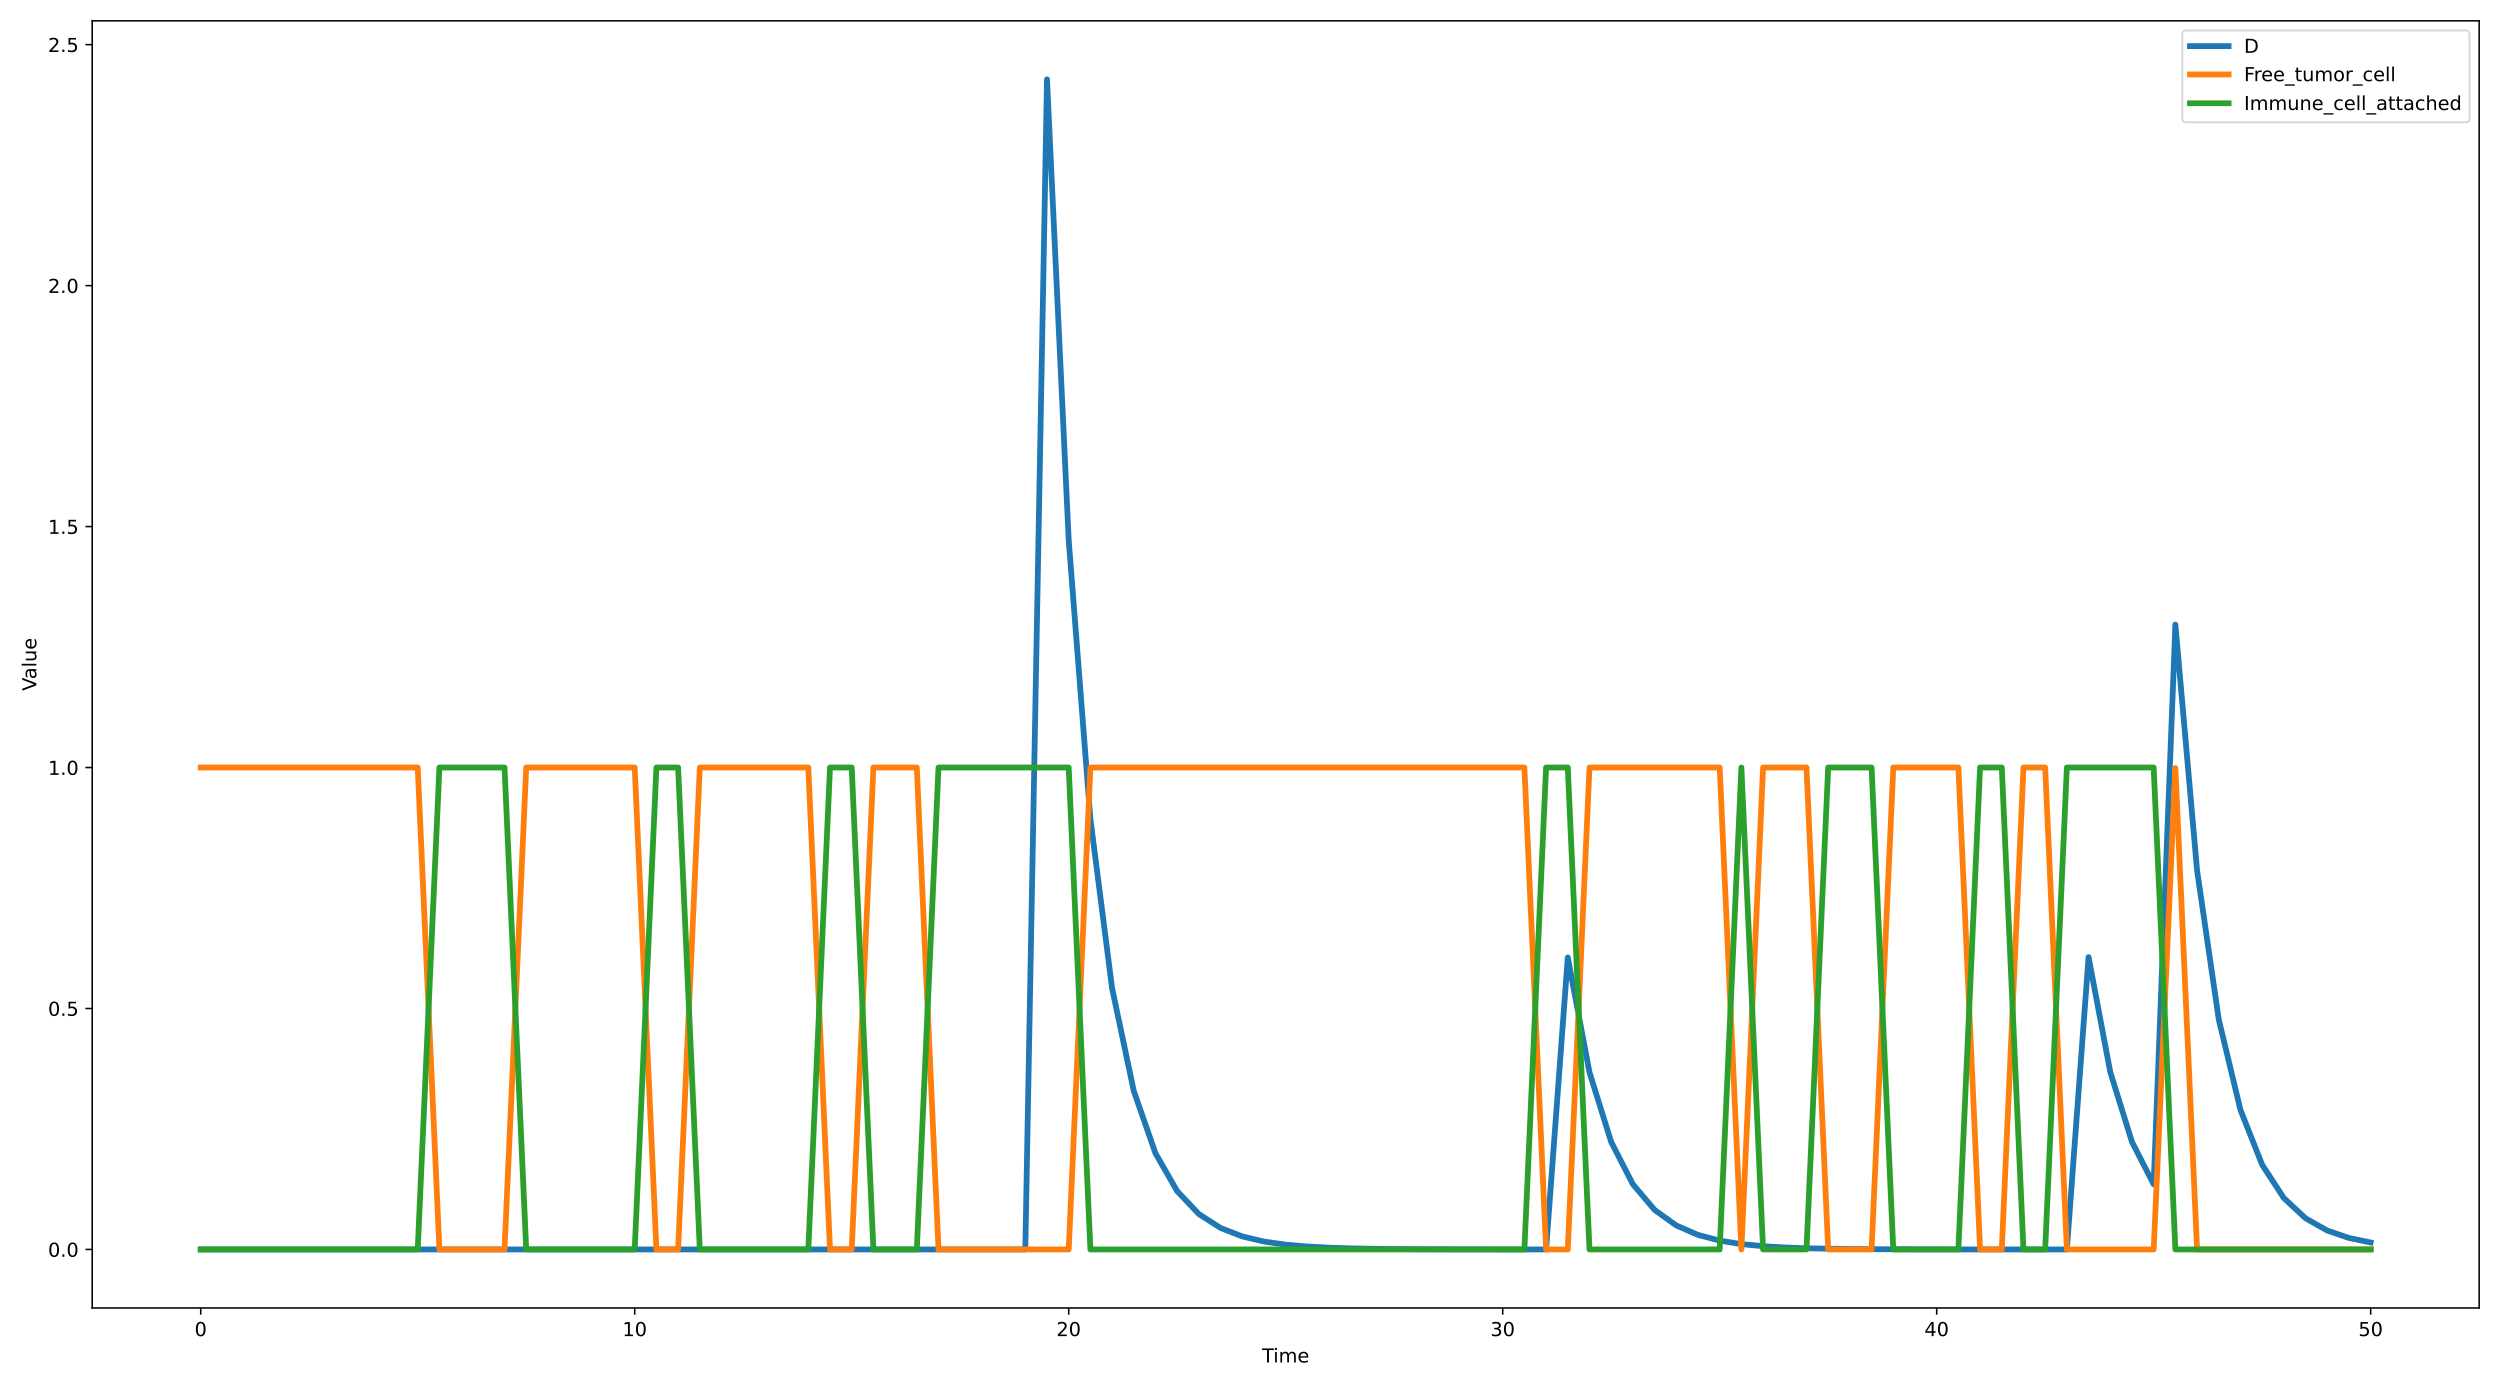 <?xml version="1.0" encoding="utf-8" standalone="no"?>
<!DOCTYPE svg PUBLIC "-//W3C//DTD SVG 1.1//EN"
        "http://www.w3.org/Graphics/SVG/1.1/DTD/svg11.dtd">
<!-- Created with matplotlib (https://matplotlib.org/) -->
<svg xmlns:xlink="http://www.w3.org/1999/xlink" height="720pt" version="1.1" viewBox="0 0 1296 720" width="1296pt"
     xmlns="http://www.w3.org/2000/svg">
    <defs>
        <style type="text/css">*{stroke-linecap:butt;stroke-linejoin:round;}</style>
    </defs>
    <g id="figure_1">
        <g id="patch_1">
            <path d="M 0 720
L 1296 720 
L 1296 0 
L 0 0 
z
" style="fill:#ffffff;"/>
        </g>
        <g id="axes_1">
            <g id="patch_2">
                <path d="M 47.81 678.04
L 1285.2 678.04 
L 1285.2 10.8 
L 47.81 10.8 
z
" style="fill:#ffffff;"/>
            </g>
            <g id="matplotlib.axis_1">
                <g id="xtick_1">
                    <g id="line2d_1">
                        <defs>
                            <path d="M 0 0
L 0 3.5 
" id="m13e169d4f3" style="stroke:#000000;stroke-width:0.8;"/>
                        </defs>
                        <g>
                            <use style="stroke:#000000;stroke-width:0.8;" x="104.055" xlink:href="#m13e169d4f3"
                                 y="678.04"/>
                        </g>
                    </g>
                    <g id="text_1">
                        <!-- 0 -->
                        <g transform="translate(100.874 692.638)scale(0.1 -0.1)">
                            <defs>
                                <path d="M 31.781 66.406
Q 24.172 66.406 20.328 58.906 
Q 16.5 51.422 16.5 36.375 
Q 16.5 21.391 20.328 13.891 
Q 24.172 6.391 31.781 6.391 
Q 39.453 6.391 43.281 13.891 
Q 47.125 21.391 47.125 36.375 
Q 47.125 51.422 43.281 58.906 
Q 39.453 66.406 31.781 66.406 
z
M 31.781 74.219 
Q 44.047 74.219 50.516 64.516 
Q 56.984 54.828 56.984 36.375 
Q 56.984 17.969 50.516 8.266 
Q 44.047 -1.422 31.781 -1.422 
Q 19.531 -1.422 13.062 8.266 
Q 6.594 17.969 6.594 36.375 
Q 6.594 54.828 13.062 64.516 
Q 19.531 74.219 31.781 74.219 
z
" id="DejaVuSans-48"/>
                            </defs>
                            <use xlink:href="#DejaVuSans-48"/>
                        </g>
                    </g>
                </g>
                <g id="xtick_2">
                    <g id="line2d_2">
                        <g>
                            <use style="stroke:#000000;stroke-width:0.8;" x="329.035" xlink:href="#m13e169d4f3"
                                 y="678.04"/>
                        </g>
                    </g>
                    <g id="text_2">
                        <!-- 10 -->
                        <g transform="translate(322.673 692.638)scale(0.1 -0.1)">
                            <defs>
                                <path d="M 12.406 8.297
L 28.516 8.297 
L 28.516 63.922 
L 10.984 60.406 
L 10.984 69.391 
L 28.422 72.906 
L 38.281 72.906 
L 38.281 8.297 
L 54.391 8.297 
L 54.391 0 
L 12.406 0 
z
" id="DejaVuSans-49"/>
                            </defs>
                            <use xlink:href="#DejaVuSans-49"/>
                            <use x="63.623" xlink:href="#DejaVuSans-48"/>
                        </g>
                    </g>
                </g>
                <g id="xtick_3">
                    <g id="line2d_3">
                        <g>
                            <use style="stroke:#000000;stroke-width:0.8;" x="554.015" xlink:href="#m13e169d4f3"
                                 y="678.04"/>
                        </g>
                    </g>
                    <g id="text_3">
                        <!-- 20 -->
                        <g transform="translate(547.653 692.638)scale(0.1 -0.1)">
                            <defs>
                                <path d="M 19.188 8.297
L 53.609 8.297 
L 53.609 0 
L 7.328 0 
L 7.328 8.297 
Q 12.938 14.109 22.625 23.891 
Q 32.328 33.688 34.812 36.531 
Q 39.547 41.844 41.422 45.531 
Q 43.312 49.219 43.312 52.781 
Q 43.312 58.594 39.234 62.25 
Q 35.156 65.922 28.609 65.922 
Q 23.969 65.922 18.812 64.312 
Q 13.672 62.703 7.812 59.422 
L 7.812 69.391 
Q 13.766 71.781 18.938 73 
Q 24.125 74.219 28.422 74.219 
Q 39.75 74.219 46.484 68.547 
Q 53.219 62.891 53.219 53.422 
Q 53.219 48.922 51.531 44.891 
Q 49.859 40.875 45.406 35.406 
Q 44.188 33.984 37.641 27.219 
Q 31.109 20.453 19.188 8.297 
z
" id="DejaVuSans-50"/>
                            </defs>
                            <use xlink:href="#DejaVuSans-50"/>
                            <use x="63.623" xlink:href="#DejaVuSans-48"/>
                        </g>
                    </g>
                </g>
                <g id="xtick_4">
                    <g id="line2d_4">
                        <g>
                            <use style="stroke:#000000;stroke-width:0.8;" x="778.995" xlink:href="#m13e169d4f3"
                                 y="678.04"/>
                        </g>
                    </g>
                    <g id="text_4">
                        <!-- 30 -->
                        <g transform="translate(772.633 692.638)scale(0.1 -0.1)">
                            <defs>
                                <path d="M 40.578 39.312
Q 47.656 37.797 51.625 33 
Q 55.609 28.219 55.609 21.188 
Q 55.609 10.406 48.188 4.484 
Q 40.766 -1.422 27.094 -1.422 
Q 22.516 -1.422 17.656 -0.516 
Q 12.797 0.391 7.625 2.203 
L 7.625 11.719 
Q 11.719 9.328 16.594 8.109 
Q 21.484 6.891 26.812 6.891 
Q 36.078 6.891 40.938 10.547 
Q 45.797 14.203 45.797 21.188 
Q 45.797 27.641 41.281 31.266 
Q 36.766 34.906 28.719 34.906 
L 20.219 34.906 
L 20.219 43.016 
L 29.109 43.016 
Q 36.375 43.016 40.234 45.922 
Q 44.094 48.828 44.094 54.297 
Q 44.094 59.906 40.109 62.906 
Q 36.141 65.922 28.719 65.922 
Q 24.656 65.922 20.016 65.031 
Q 15.375 64.156 9.812 62.312 
L 9.812 71.094 
Q 15.438 72.656 20.344 73.438 
Q 25.25 74.219 29.594 74.219 
Q 40.828 74.219 47.359 69.109 
Q 53.906 64.016 53.906 55.328 
Q 53.906 49.266 50.438 45.094 
Q 46.969 40.922 40.578 39.312 
z
" id="DejaVuSans-51"/>
                            </defs>
                            <use xlink:href="#DejaVuSans-51"/>
                            <use x="63.623" xlink:href="#DejaVuSans-48"/>
                        </g>
                    </g>
                </g>
                <g id="xtick_5">
                    <g id="line2d_5">
                        <g>
                            <use style="stroke:#000000;stroke-width:0.8;" x="1003.975" xlink:href="#m13e169d4f3"
                                 y="678.04"/>
                        </g>
                    </g>
                    <g id="text_5">
                        <!-- 40 -->
                        <g transform="translate(997.612 692.638)scale(0.1 -0.1)">
                            <defs>
                                <path d="M 37.797 64.312
L 12.891 25.391 
L 37.797 25.391 
z
M 35.203 72.906 
L 47.609 72.906 
L 47.609 25.391 
L 58.016 25.391 
L 58.016 17.188 
L 47.609 17.188 
L 47.609 0 
L 37.797 0 
L 37.797 17.188 
L 4.891 17.188 
L 4.891 26.703 
z
" id="DejaVuSans-52"/>
                            </defs>
                            <use xlink:href="#DejaVuSans-52"/>
                            <use x="63.623" xlink:href="#DejaVuSans-48"/>
                        </g>
                    </g>
                </g>
                <g id="xtick_6">
                    <g id="line2d_6">
                        <g>
                            <use style="stroke:#000000;stroke-width:0.8;" x="1228.955" xlink:href="#m13e169d4f3"
                                 y="678.04"/>
                        </g>
                    </g>
                    <g id="text_6">
                        <!-- 50 -->
                        <g transform="translate(1222.592 692.638)scale(0.1 -0.1)">
                            <defs>
                                <path d="M 10.797 72.906
L 49.516 72.906 
L 49.516 64.594 
L 19.828 64.594 
L 19.828 46.734 
Q 21.969 47.469 24.109 47.828 
Q 26.266 48.188 28.422 48.188 
Q 40.625 48.188 47.75 41.5 
Q 54.891 34.812 54.891 23.391 
Q 54.891 11.625 47.562 5.094 
Q 40.234 -1.422 26.906 -1.422 
Q 22.312 -1.422 17.547 -0.641 
Q 12.797 0.141 7.719 1.703 
L 7.719 11.625 
Q 12.109 9.234 16.797 8.062 
Q 21.484 6.891 26.703 6.891 
Q 35.156 6.891 40.078 11.328 
Q 45.016 15.766 45.016 23.391 
Q 45.016 31 40.078 35.438 
Q 35.156 39.891 26.703 39.891 
Q 22.75 39.891 18.812 39.016 
Q 14.891 38.141 10.797 36.281 
z
" id="DejaVuSans-53"/>
                            </defs>
                            <use xlink:href="#DejaVuSans-53"/>
                            <use x="63.623" xlink:href="#DejaVuSans-48"/>
                        </g>
                    </g>
                </g>
                <g id="text_7">
                    <!-- Time -->
                    <g transform="translate(654.271 706.317)scale(0.1 -0.1)">
                        <defs>
                            <path d="M -0.297 72.906
L 61.375 72.906 
L 61.375 64.594 
L 35.5 64.594 
L 35.5 0 
L 25.594 0 
L 25.594 64.594 
L -0.297 64.594 
z
" id="DejaVuSans-84"/>
                            <path d="M 9.422 54.688
L 18.406 54.688 
L 18.406 0 
L 9.422 0 
z
M 9.422 75.984 
L 18.406 75.984 
L 18.406 64.594 
L 9.422 64.594 
z
" id="DejaVuSans-105"/>
                            <path d="M 52 44.188
Q 55.375 50.25 60.062 53.125 
Q 64.75 56 71.094 56 
Q 79.641 56 84.281 50.016 
Q 88.922 44.047 88.922 33.016 
L 88.922 0 
L 79.891 0 
L 79.891 32.719 
Q 79.891 40.578 77.094 44.375 
Q 74.312 48.188 68.609 48.188 
Q 61.625 48.188 57.562 43.547 
Q 53.516 38.922 53.516 30.906 
L 53.516 0 
L 44.484 0 
L 44.484 32.719 
Q 44.484 40.625 41.703 44.406 
Q 38.922 48.188 33.109 48.188 
Q 26.219 48.188 22.156 43.531 
Q 18.109 38.875 18.109 30.906 
L 18.109 0 
L 9.078 0 
L 9.078 54.688 
L 18.109 54.688 
L 18.109 46.188 
Q 21.188 51.219 25.484 53.609 
Q 29.781 56 35.688 56 
Q 41.656 56 45.828 52.969 
Q 50 49.953 52 44.188 
z
" id="DejaVuSans-109"/>
                            <path d="M 56.203 29.594
L 56.203 25.203 
L 14.891 25.203 
Q 15.484 15.922 20.484 11.062 
Q 25.484 6.203 34.422 6.203 
Q 39.594 6.203 44.453 7.469 
Q 49.312 8.734 54.109 11.281 
L 54.109 2.781 
Q 49.266 0.734 44.188 -0.344 
Q 39.109 -1.422 33.891 -1.422 
Q 20.797 -1.422 13.156 6.188 
Q 5.516 13.812 5.516 26.812 
Q 5.516 40.234 12.766 48.109 
Q 20.016 56 32.328 56 
Q 43.359 56 49.781 48.891 
Q 56.203 41.797 56.203 29.594 
z
M 47.219 32.234 
Q 47.125 39.594 43.094 43.984 
Q 39.062 48.391 32.422 48.391 
Q 24.906 48.391 20.391 44.141 
Q 15.875 39.891 15.188 32.172 
z
" id="DejaVuSans-101"/>
                        </defs>
                        <use xlink:href="#DejaVuSans-84"/>
                        <use x="57.959" xlink:href="#DejaVuSans-105"/>
                        <use x="85.742" xlink:href="#DejaVuSans-109"/>
                        <use x="183.154" xlink:href="#DejaVuSans-101"/>
                    </g>
                </g>
            </g>
            <g id="matplotlib.axis_2">
                <g id="ytick_1">
                    <g id="line2d_7">
                        <defs>
                            <path d="M 0 0
L -3.5 0 
" id="med6b1575b1" style="stroke:#000000;stroke-width:0.8;"/>
                        </defs>
                        <g>
                            <use style="stroke:#000000;stroke-width:0.8;" x="47.81" xlink:href="#med6b1575b1"
                                 y="647.711"/>
                        </g>
                    </g>
                    <g id="text_8">
                        <!-- 0.0 -->
                        <g transform="translate(24.907 651.51)scale(0.1 -0.1)">
                            <defs>
                                <path d="M 10.688 12.406
L 21 12.406 
L 21 0 
L 10.688 0 
z
" id="DejaVuSans-46"/>
                            </defs>
                            <use xlink:href="#DejaVuSans-48"/>
                            <use x="63.623" xlink:href="#DejaVuSans-46"/>
                            <use x="95.41" xlink:href="#DejaVuSans-48"/>
                        </g>
                    </g>
                </g>
                <g id="ytick_2">
                    <g id="line2d_8">
                        <g>
                            <use style="stroke:#000000;stroke-width:0.8;" x="47.81" xlink:href="#med6b1575b1"
                                 y="522.798"/>
                        </g>
                    </g>
                    <g id="text_9">
                        <!-- 0.5 -->
                        <g transform="translate(24.907 526.597)scale(0.1 -0.1)">
                            <use xlink:href="#DejaVuSans-48"/>
                            <use x="63.623" xlink:href="#DejaVuSans-46"/>
                            <use x="95.41" xlink:href="#DejaVuSans-53"/>
                        </g>
                    </g>
                </g>
                <g id="ytick_3">
                    <g id="line2d_9">
                        <g>
                            <use style="stroke:#000000;stroke-width:0.8;" x="47.81" xlink:href="#med6b1575b1"
                                 y="397.886"/>
                        </g>
                    </g>
                    <g id="text_10">
                        <!-- 1.0 -->
                        <g transform="translate(24.907 401.685)scale(0.1 -0.1)">
                            <use xlink:href="#DejaVuSans-49"/>
                            <use x="63.623" xlink:href="#DejaVuSans-46"/>
                            <use x="95.41" xlink:href="#DejaVuSans-48"/>
                        </g>
                    </g>
                </g>
                <g id="ytick_4">
                    <g id="line2d_10">
                        <g>
                            <use style="stroke:#000000;stroke-width:0.8;" x="47.81" xlink:href="#med6b1575b1"
                                 y="272.973"/>
                        </g>
                    </g>
                    <g id="text_11">
                        <!-- 1.5 -->
                        <g transform="translate(24.907 276.772)scale(0.1 -0.1)">
                            <use xlink:href="#DejaVuSans-49"/>
                            <use x="63.623" xlink:href="#DejaVuSans-46"/>
                            <use x="95.41" xlink:href="#DejaVuSans-53"/>
                        </g>
                    </g>
                </g>
                <g id="ytick_5">
                    <g id="line2d_11">
                        <g>
                            <use style="stroke:#000000;stroke-width:0.8;" x="47.81" xlink:href="#med6b1575b1"
                                 y="148.06"/>
                        </g>
                    </g>
                    <g id="text_12">
                        <!-- 2.0 -->
                        <g transform="translate(24.907 151.859)scale(0.1 -0.1)">
                            <use xlink:href="#DejaVuSans-50"/>
                            <use x="63.623" xlink:href="#DejaVuSans-46"/>
                            <use x="95.41" xlink:href="#DejaVuSans-48"/>
                        </g>
                    </g>
                </g>
                <g id="ytick_6">
                    <g id="line2d_12">
                        <g>
                            <use style="stroke:#000000;stroke-width:0.8;" x="47.81" xlink:href="#med6b1575b1"
                                 y="23.147"/>
                        </g>
                    </g>
                    <g id="text_13">
                        <!-- 2.5 -->
                        <g transform="translate(24.907 26.947)scale(0.1 -0.1)">
                            <use xlink:href="#DejaVuSans-50"/>
                            <use x="63.623" xlink:href="#DejaVuSans-46"/>
                            <use x="95.41" xlink:href="#DejaVuSans-53"/>
                        </g>
                    </g>
                </g>
                <g id="text_14">
                    <!-- Value -->
                    <g transform="translate(18.827 358.151)rotate(-90)scale(0.1 -0.1)">
                        <defs>
                            <path d="M 28.609 0
L 0.781 72.906 
L 11.078 72.906 
L 34.188 11.531 
L 57.328 72.906 
L 67.578 72.906 
L 39.797 0 
z
" id="DejaVuSans-86"/>
                            <path d="M 34.281 27.484
Q 23.391 27.484 19.188 25 
Q 14.984 22.516 14.984 16.5 
Q 14.984 11.719 18.141 8.906 
Q 21.297 6.109 26.703 6.109 
Q 34.188 6.109 38.703 11.406 
Q 43.219 16.703 43.219 25.484 
L 43.219 27.484 
z
M 52.203 31.203 
L 52.203 0 
L 43.219 0 
L 43.219 8.297 
Q 40.141 3.328 35.547 0.953 
Q 30.953 -1.422 24.312 -1.422 
Q 15.922 -1.422 10.953 3.297 
Q 6 8.016 6 15.922 
Q 6 25.141 12.172 29.828 
Q 18.359 34.516 30.609 34.516 
L 43.219 34.516 
L 43.219 35.406 
Q 43.219 41.609 39.141 45 
Q 35.062 48.391 27.688 48.391 
Q 23 48.391 18.547 47.266 
Q 14.109 46.141 10.016 43.891 
L 10.016 52.203 
Q 14.938 54.109 19.578 55.047 
Q 24.219 56 28.609 56 
Q 40.484 56 46.344 49.844 
Q 52.203 43.703 52.203 31.203 
z
" id="DejaVuSans-97"/>
                            <path d="M 9.422 75.984
L 18.406 75.984 
L 18.406 0 
L 9.422 0 
z
" id="DejaVuSans-108"/>
                            <path d="M 8.5 21.578
L 8.5 54.688 
L 17.484 54.688 
L 17.484 21.922 
Q 17.484 14.156 20.5 10.266 
Q 23.531 6.391 29.594 6.391 
Q 36.859 6.391 41.078 11.031 
Q 45.312 15.672 45.312 23.688 
L 45.312 54.688 
L 54.297 54.688 
L 54.297 0 
L 45.312 0 
L 45.312 8.406 
Q 42.047 3.422 37.719 1 
Q 33.406 -1.422 27.688 -1.422 
Q 18.266 -1.422 13.375 4.438 
Q 8.5 10.297 8.5 21.578 
z
M 31.109 56 
z
" id="DejaVuSans-117"/>
                        </defs>
                        <use xlink:href="#DejaVuSans-86"/>
                        <use x="60.658" xlink:href="#DejaVuSans-97"/>
                        <use x="121.938" xlink:href="#DejaVuSans-108"/>
                        <use x="149.721" xlink:href="#DejaVuSans-117"/>
                        <use x="213.1" xlink:href="#DejaVuSans-101"/>
                    </g>
                </g>
            </g>
            <g id="line2d_13">
                <path clip-path="url(#p5bf752bdee)" d="M 104.055 647.711
L 115.304 647.711 
L 126.553 647.711 
L 137.802 647.711 
L 149.051 647.711 
L 160.3 647.711 
L 171.549 647.711 
L 182.798 647.711 
L 194.047 647.711 
L 205.296 647.711 
L 216.545 647.711 
L 227.794 647.711 
L 239.043 647.711 
L 250.292 647.711 
L 261.541 647.711 
L 272.79 647.711 
L 284.039 647.711 
L 295.288 647.711 
L 306.537 647.711 
L 317.786 647.711 
L 329.035 647.711 
L 340.284 647.711 
L 351.533 647.711 
L 362.782 647.711 
L 374.031 647.711 
L 385.28 647.711 
L 396.529 647.711 
L 407.778 647.711 
L 419.027 647.711 
L 430.276 647.711 
L 441.525 647.711 
L 452.774 647.711 
L 464.023 647.711 
L 475.272 647.711 
L 486.521 647.711 
L 497.77 647.711 
L 509.019 647.711 
L 520.268 647.711 
L 531.517 647.711 
L 542.766 41.129 
L 554.015 279.913 
L 565.264 424.595 
L 576.513 512.363 
L 587.762 565.605 
L 599.011 597.903 
L 610.26 617.496 
L 621.509 629.382 
L 632.758 636.592 
L 644.007 640.965 
L 655.256 643.619 
L 666.505 645.228 
L 677.754 646.205 
L 689.003 646.797 
L 700.252 647.156 
L 711.501 647.374 
L 722.75 647.506 
L 733.999 647.586 
L 745.248 647.635 
L 756.497 647.665 
L 767.746 647.683 
L 778.995 647.694 
L 790.244 647.701 
L 801.493 647.705 
L 812.742 496.336 
L 823.991 555.882 
L 835.24 592.005 
L 846.489 613.918 
L 857.738 627.211 
L 868.987 635.275 
L 880.236 640.171 
L 891.485 643.142 
L 902.734 644.943 
L 913.983 646.031 
L 925.232 646.693 
L 936.481 647.094 
L 947.73 647.336 
L 958.979 647.484 
L 970.228 647.573 
L 981.477 647.627 
L 992.726 647.66 
L 1003.975 647.68 
L 1015.224 647.692 
L 1026.473 647.7 
L 1037.722 647.704 
L 1048.971 647.707 
L 1060.22 647.708 
L 1071.469 647.709 
L 1082.718 496.159 
L 1093.967 555.775 
L 1105.216 591.98 
L 1116.465 613.943 
L 1127.714 323.803 
L 1138.963 451.204 
L 1150.212 528.504 
L 1161.461 575.397 
L 1172.71 603.843 
L 1183.959 621.099 
L 1195.208 631.567 
L 1206.457 637.918 
L 1217.706 641.77 
L 1228.955 644.107 
" style="fill:none;stroke:#1f77b4;stroke-linecap:square;stroke-width:3;"/>
            </g>
            <g id="line2d_14">
                <path clip-path="url(#p5bf752bdee)" d="M 104.055 397.886
L 115.304 397.886 
L 126.553 397.886 
L 137.802 397.886 
L 149.051 397.886 
L 160.3 397.886 
L 171.549 397.886 
L 182.798 397.886 
L 194.047 397.886 
L 205.296 397.886 
L 216.545 397.886 
L 227.794 647.711 
L 239.043 647.711 
L 250.292 647.711 
L 261.541 647.711 
L 272.79 397.886 
L 284.039 397.886 
L 295.288 397.886 
L 306.537 397.886 
L 317.786 397.886 
L 329.035 397.886 
L 340.284 647.711 
L 351.533 647.711 
L 362.782 397.886 
L 374.031 397.886 
L 385.28 397.886 
L 396.529 397.886 
L 407.778 397.886 
L 419.027 397.886 
L 430.276 647.711 
L 441.525 647.711 
L 452.774 397.886 
L 464.023 397.886 
L 475.272 397.886 
L 486.521 647.711 
L 497.77 647.711 
L 509.019 647.711 
L 520.268 647.711 
L 531.517 647.711 
L 542.766 647.711 
L 554.015 647.711 
L 565.264 397.886 
L 576.513 397.886 
L 587.762 397.886 
L 599.011 397.886 
L 610.26 397.886 
L 621.509 397.886 
L 632.758 397.886 
L 644.007 397.886 
L 655.256 397.886 
L 666.505 397.886 
L 677.754 397.886 
L 689.003 397.886 
L 700.252 397.886 
L 711.501 397.886 
L 722.75 397.886 
L 733.999 397.886 
L 745.248 397.886 
L 756.497 397.886 
L 767.746 397.886 
L 778.995 397.886 
L 790.244 397.886 
L 801.493 647.711 
L 812.742 647.711 
L 823.991 397.886 
L 835.24 397.886 
L 846.489 397.886 
L 857.738 397.886 
L 868.987 397.886 
L 880.236 397.886 
L 891.485 397.886 
L 902.734 647.711 
L 913.983 397.886 
L 925.232 397.886 
L 936.481 397.886 
L 947.73 647.711 
L 958.979 647.711 
L 970.228 647.711 
L 981.477 397.886 
L 992.726 397.886 
L 1003.975 397.886 
L 1015.224 397.886 
L 1026.473 647.711 
L 1037.722 647.711 
L 1048.971 397.886 
L 1060.22 397.886 
L 1071.469 647.711 
L 1082.718 647.711 
L 1093.967 647.711 
L 1105.216 647.711 
L 1116.465 647.711 
L 1127.714 398.177 
L 1138.963 647.711 
L 1150.212 647.711 
L 1161.461 647.711 
L 1172.71 647.711 
L 1183.959 647.711 
L 1195.208 647.711 
L 1206.457 647.711 
L 1217.706 647.711 
L 1228.955 647.711 
" style="fill:none;stroke:#ff7f0e;stroke-linecap:square;stroke-width:3;"/>
            </g>
            <g id="line2d_15">
                <path clip-path="url(#p5bf752bdee)" d="M 104.055 647.711
L 115.304 647.711 
L 126.553 647.711 
L 137.802 647.711 
L 149.051 647.711 
L 160.3 647.711 
L 171.549 647.711 
L 182.798 647.711 
L 194.047 647.711 
L 205.296 647.711 
L 216.545 647.711 
L 227.794 397.886 
L 239.043 397.886 
L 250.292 397.886 
L 261.541 397.886 
L 272.79 647.711 
L 284.039 647.711 
L 295.288 647.711 
L 306.537 647.711 
L 317.786 647.711 
L 329.035 647.711 
L 340.284 397.886 
L 351.533 397.886 
L 362.782 647.711 
L 374.031 647.711 
L 385.28 647.711 
L 396.529 647.711 
L 407.778 647.711 
L 419.027 647.711 
L 430.276 397.886 
L 441.525 397.886 
L 452.774 647.711 
L 464.023 647.711 
L 475.272 647.711 
L 486.521 397.886 
L 497.77 397.886 
L 509.019 397.886 
L 520.268 397.886 
L 531.517 397.886 
L 542.766 397.886 
L 554.015 397.886 
L 565.264 647.711 
L 576.513 647.711 
L 587.762 647.711 
L 599.011 647.711 
L 610.26 647.711 
L 621.509 647.711 
L 632.758 647.711 
L 644.007 647.711 
L 655.256 647.711 
L 666.505 647.711 
L 677.754 647.711 
L 689.003 647.711 
L 700.252 647.711 
L 711.501 647.711 
L 722.75 647.711 
L 733.999 647.711 
L 745.248 647.711 
L 756.497 647.711 
L 767.746 647.711 
L 778.995 647.711 
L 790.244 647.711 
L 801.493 397.886 
L 812.742 397.886 
L 823.991 647.711 
L 835.24 647.711 
L 846.489 647.711 
L 857.738 647.711 
L 868.987 647.711 
L 880.236 647.711 
L 891.485 647.711 
L 902.734 397.886 
L 913.983 647.711 
L 925.232 647.711 
L 936.481 647.711 
L 947.73 397.886 
L 958.979 397.886 
L 970.228 397.886 
L 981.477 647.711 
L 992.726 647.711 
L 1003.975 647.711 
L 1015.224 647.711 
L 1026.473 397.886 
L 1037.722 397.886 
L 1048.971 647.711 
L 1060.22 647.711 
L 1071.469 397.886 
L 1082.718 397.886 
L 1093.967 397.886 
L 1105.216 397.886 
L 1116.465 397.886 
L 1127.714 647.711 
L 1138.963 647.711 
L 1150.212 647.711 
L 1161.461 647.711 
L 1172.71 647.711 
L 1183.959 647.711 
L 1195.208 647.711 
L 1206.457 647.711 
L 1217.706 647.711 
L 1228.955 647.711 
" style="fill:none;stroke:#2ca02c;stroke-linecap:square;stroke-width:3;"/>
            </g>
            <g id="patch_3">
                <path d="M 47.81 678.04
L 47.81 10.8 
" style="fill:none;stroke:#000000;stroke-linecap:square;stroke-linejoin:miter;stroke-width:0.8;"/>
            </g>
            <g id="patch_4">
                <path d="M 1285.2 678.04
L 1285.2 10.8 
" style="fill:none;stroke:#000000;stroke-linecap:square;stroke-linejoin:miter;stroke-width:0.8;"/>
            </g>
            <g id="patch_5">
                <path d="M 47.81 678.04
L 1285.2 678.04 
" style="fill:none;stroke:#000000;stroke-linecap:square;stroke-linejoin:miter;stroke-width:0.8;"/>
            </g>
            <g id="patch_6">
                <path d="M 47.81 10.8
L 1285.2 10.8 
" style="fill:none;stroke:#000000;stroke-linecap:square;stroke-linejoin:miter;stroke-width:0.8;"/>
            </g>
            <g id="legend_1">
                <g id="patch_7">
                    <path d="M 1133.298 63.391
L 1278.2 63.391 
Q 1280.2 63.391 1280.2 61.391 
L 1280.2 17.8 
Q 1280.2 15.8 1278.2 15.8 
L 1133.298 15.8 
Q 1131.298 15.8 1131.298 17.8 
L 1131.298 61.391 
Q 1131.298 63.391 1133.298 63.391 
z
" style="fill:#ffffff;opacity:0.8;stroke:#cccccc;stroke-linejoin:miter;"/>
                </g>
                <g id="line2d_16">
                    <path d="M 1135.298 23.898
L 1155.298 23.898 
" style="fill:none;stroke:#1f77b4;stroke-linecap:square;stroke-width:3;"/>
                </g>
                <g id="line2d_17"/>
                <g id="text_15">
                    <!-- D -->
                    <g transform="translate(1163.298 27.398)scale(0.1 -0.1)">
                        <defs>
                            <path d="M 19.672 64.797
L 19.672 8.109 
L 31.594 8.109 
Q 46.688 8.109 53.688 14.938 
Q 60.688 21.781 60.688 36.531 
Q 60.688 51.172 53.688 57.984 
Q 46.688 64.797 31.594 64.797 
z
M 9.812 72.906 
L 30.078 72.906 
Q 51.266 72.906 61.172 64.094 
Q 71.094 55.281 71.094 36.531 
Q 71.094 17.672 61.125 8.828 
Q 51.172 0 30.078 0 
L 9.812 0 
z
" id="DejaVuSans-68"/>
                        </defs>
                        <use xlink:href="#DejaVuSans-68"/>
                    </g>
                </g>
                <g id="line2d_18">
                    <path d="M 1135.298 38.577
L 1155.298 38.577 
" style="fill:none;stroke:#ff7f0e;stroke-linecap:square;stroke-width:3;"/>
                </g>
                <g id="line2d_19"/>
                <g id="text_16">
                    <!-- Free_tumor_cell -->
                    <g transform="translate(1163.298 42.077)scale(0.1 -0.1)">
                        <defs>
                            <path d="M 9.812 72.906
L 51.703 72.906 
L 51.703 64.594 
L 19.672 64.594 
L 19.672 43.109 
L 48.578 43.109 
L 48.578 34.812 
L 19.672 34.812 
L 19.672 0 
L 9.812 0 
z
" id="DejaVuSans-70"/>
                            <path d="M 41.109 46.297
Q 39.594 47.172 37.812 47.578 
Q 36.031 48 33.891 48 
Q 26.266 48 22.188 43.047 
Q 18.109 38.094 18.109 28.812 
L 18.109 0 
L 9.078 0 
L 9.078 54.688 
L 18.109 54.688 
L 18.109 46.188 
Q 20.953 51.172 25.484 53.578 
Q 30.031 56 36.531 56 
Q 37.453 56 38.578 55.875 
Q 39.703 55.766 41.062 55.516 
z
" id="DejaVuSans-114"/>
                            <path d="M 50.984 -16.609
L 50.984 -23.578 
L -0.984 -23.578 
L -0.984 -16.609 
z
" id="DejaVuSans-95"/>
                            <path d="M 18.312 70.219
L 18.312 54.688 
L 36.812 54.688 
L 36.812 47.703 
L 18.312 47.703 
L 18.312 18.016 
Q 18.312 11.328 20.141 9.422 
Q 21.969 7.516 27.594 7.516 
L 36.812 7.516 
L 36.812 0 
L 27.594 0 
Q 17.188 0 13.234 3.875 
Q 9.281 7.766 9.281 18.016 
L 9.281 47.703 
L 2.688 47.703 
L 2.688 54.688 
L 9.281 54.688 
L 9.281 70.219 
z
" id="DejaVuSans-116"/>
                            <path d="M 30.609 48.391
Q 23.391 48.391 19.188 42.75 
Q 14.984 37.109 14.984 27.297 
Q 14.984 17.484 19.156 11.844 
Q 23.344 6.203 30.609 6.203 
Q 37.797 6.203 41.984 11.859 
Q 46.188 17.531 46.188 27.297 
Q 46.188 37.016 41.984 42.703 
Q 37.797 48.391 30.609 48.391 
z
M 30.609 56 
Q 42.328 56 49.016 48.375 
Q 55.719 40.766 55.719 27.297 
Q 55.719 13.875 49.016 6.219 
Q 42.328 -1.422 30.609 -1.422 
Q 18.844 -1.422 12.172 6.219 
Q 5.516 13.875 5.516 27.297 
Q 5.516 40.766 12.172 48.375 
Q 18.844 56 30.609 56 
z
" id="DejaVuSans-111"/>
                            <path d="M 48.781 52.594
L 48.781 44.188 
Q 44.969 46.297 41.141 47.344 
Q 37.312 48.391 33.406 48.391 
Q 24.656 48.391 19.812 42.844 
Q 14.984 37.312 14.984 27.297 
Q 14.984 17.281 19.812 11.734 
Q 24.656 6.203 33.406 6.203 
Q 37.312 6.203 41.141 7.25 
Q 44.969 8.297 48.781 10.406 
L 48.781 2.094 
Q 45.016 0.344 40.984 -0.531 
Q 36.969 -1.422 32.422 -1.422 
Q 20.062 -1.422 12.781 6.344 
Q 5.516 14.109 5.516 27.297 
Q 5.516 40.672 12.859 48.328 
Q 20.219 56 33.016 56 
Q 37.156 56 41.109 55.141 
Q 45.062 54.297 48.781 52.594 
z
" id="DejaVuSans-99"/>
                        </defs>
                        <use xlink:href="#DejaVuSans-70"/>
                        <use x="50.27" xlink:href="#DejaVuSans-114"/>
                        <use x="89.133" xlink:href="#DejaVuSans-101"/>
                        <use x="150.656" xlink:href="#DejaVuSans-101"/>
                        <use x="212.18" xlink:href="#DejaVuSans-95"/>
                        <use x="262.18" xlink:href="#DejaVuSans-116"/>
                        <use x="301.389" xlink:href="#DejaVuSans-117"/>
                        <use x="364.768" xlink:href="#DejaVuSans-109"/>
                        <use x="462.18" xlink:href="#DejaVuSans-111"/>
                        <use x="523.361" xlink:href="#DejaVuSans-114"/>
                        <use x="564.475" xlink:href="#DejaVuSans-95"/>
                        <use x="614.475" xlink:href="#DejaVuSans-99"/>
                        <use x="669.455" xlink:href="#DejaVuSans-101"/>
                        <use x="730.979" xlink:href="#DejaVuSans-108"/>
                        <use x="758.762" xlink:href="#DejaVuSans-108"/>
                    </g>
                </g>
                <g id="line2d_20">
                    <path d="M 1135.298 53.533
L 1155.298 53.533 
" style="fill:none;stroke:#2ca02c;stroke-linecap:square;stroke-width:3;"/>
                </g>
                <g id="line2d_21"/>
                <g id="text_17">
                    <!-- Immune_cell_attached -->
                    <g transform="translate(1163.298 57.033)scale(0.1 -0.1)">
                        <defs>
                            <path d="M 9.812 72.906
L 19.672 72.906 
L 19.672 0 
L 9.812 0 
z
" id="DejaVuSans-73"/>
                            <path d="M 54.891 33.016
L 54.891 0 
L 45.906 0 
L 45.906 32.719 
Q 45.906 40.484 42.875 44.328 
Q 39.844 48.188 33.797 48.188 
Q 26.516 48.188 22.312 43.547 
Q 18.109 38.922 18.109 30.906 
L 18.109 0 
L 9.078 0 
L 9.078 54.688 
L 18.109 54.688 
L 18.109 46.188 
Q 21.344 51.125 25.703 53.562 
Q 30.078 56 35.797 56 
Q 45.219 56 50.047 50.172 
Q 54.891 44.344 54.891 33.016 
z
" id="DejaVuSans-110"/>
                            <path d="M 54.891 33.016
L 54.891 0 
L 45.906 0 
L 45.906 32.719 
Q 45.906 40.484 42.875 44.328 
Q 39.844 48.188 33.797 48.188 
Q 26.516 48.188 22.312 43.547 
Q 18.109 38.922 18.109 30.906 
L 18.109 0 
L 9.078 0 
L 9.078 75.984 
L 18.109 75.984 
L 18.109 46.188 
Q 21.344 51.125 25.703 53.562 
Q 30.078 56 35.797 56 
Q 45.219 56 50.047 50.172 
Q 54.891 44.344 54.891 33.016 
z
" id="DejaVuSans-104"/>
                            <path d="M 45.406 46.391
L 45.406 75.984 
L 54.391 75.984 
L 54.391 0 
L 45.406 0 
L 45.406 8.203 
Q 42.578 3.328 38.25 0.953 
Q 33.938 -1.422 27.875 -1.422 
Q 17.969 -1.422 11.734 6.484 
Q 5.516 14.406 5.516 27.297 
Q 5.516 40.188 11.734 48.094 
Q 17.969 56 27.875 56 
Q 33.938 56 38.25 53.625 
Q 42.578 51.266 45.406 46.391 
z
M 14.797 27.297 
Q 14.797 17.391 18.875 11.75 
Q 22.953 6.109 30.078 6.109 
Q 37.203 6.109 41.297 11.75 
Q 45.406 17.391 45.406 27.297 
Q 45.406 37.203 41.297 42.844 
Q 37.203 48.484 30.078 48.484 
Q 22.953 48.484 18.875 42.844 
Q 14.797 37.203 14.797 27.297 
z
" id="DejaVuSans-100"/>
                        </defs>
                        <use xlink:href="#DejaVuSans-73"/>
                        <use x="29.492" xlink:href="#DejaVuSans-109"/>
                        <use x="126.904" xlink:href="#DejaVuSans-109"/>
                        <use x="224.316" xlink:href="#DejaVuSans-117"/>
                        <use x="287.695" xlink:href="#DejaVuSans-110"/>
                        <use x="351.074" xlink:href="#DejaVuSans-101"/>
                        <use x="412.598" xlink:href="#DejaVuSans-95"/>
                        <use x="462.598" xlink:href="#DejaVuSans-99"/>
                        <use x="517.578" xlink:href="#DejaVuSans-101"/>
                        <use x="579.102" xlink:href="#DejaVuSans-108"/>
                        <use x="606.885" xlink:href="#DejaVuSans-108"/>
                        <use x="634.668" xlink:href="#DejaVuSans-95"/>
                        <use x="684.668" xlink:href="#DejaVuSans-97"/>
                        <use x="745.947" xlink:href="#DejaVuSans-116"/>
                        <use x="785.156" xlink:href="#DejaVuSans-116"/>
                        <use x="824.365" xlink:href="#DejaVuSans-97"/>
                        <use x="885.645" xlink:href="#DejaVuSans-99"/>
                        <use x="940.625" xlink:href="#DejaVuSans-104"/>
                        <use x="1004.004" xlink:href="#DejaVuSans-101"/>
                        <use x="1065.527" xlink:href="#DejaVuSans-100"/>
                    </g>
                </g>
            </g>
        </g>
    </g>
    <defs>
        <clipPath id="p5bf752bdee">
            <rect height="667.24" width="1237.39" x="47.81" y="10.8"/>
        </clipPath>
    </defs>
</svg>

